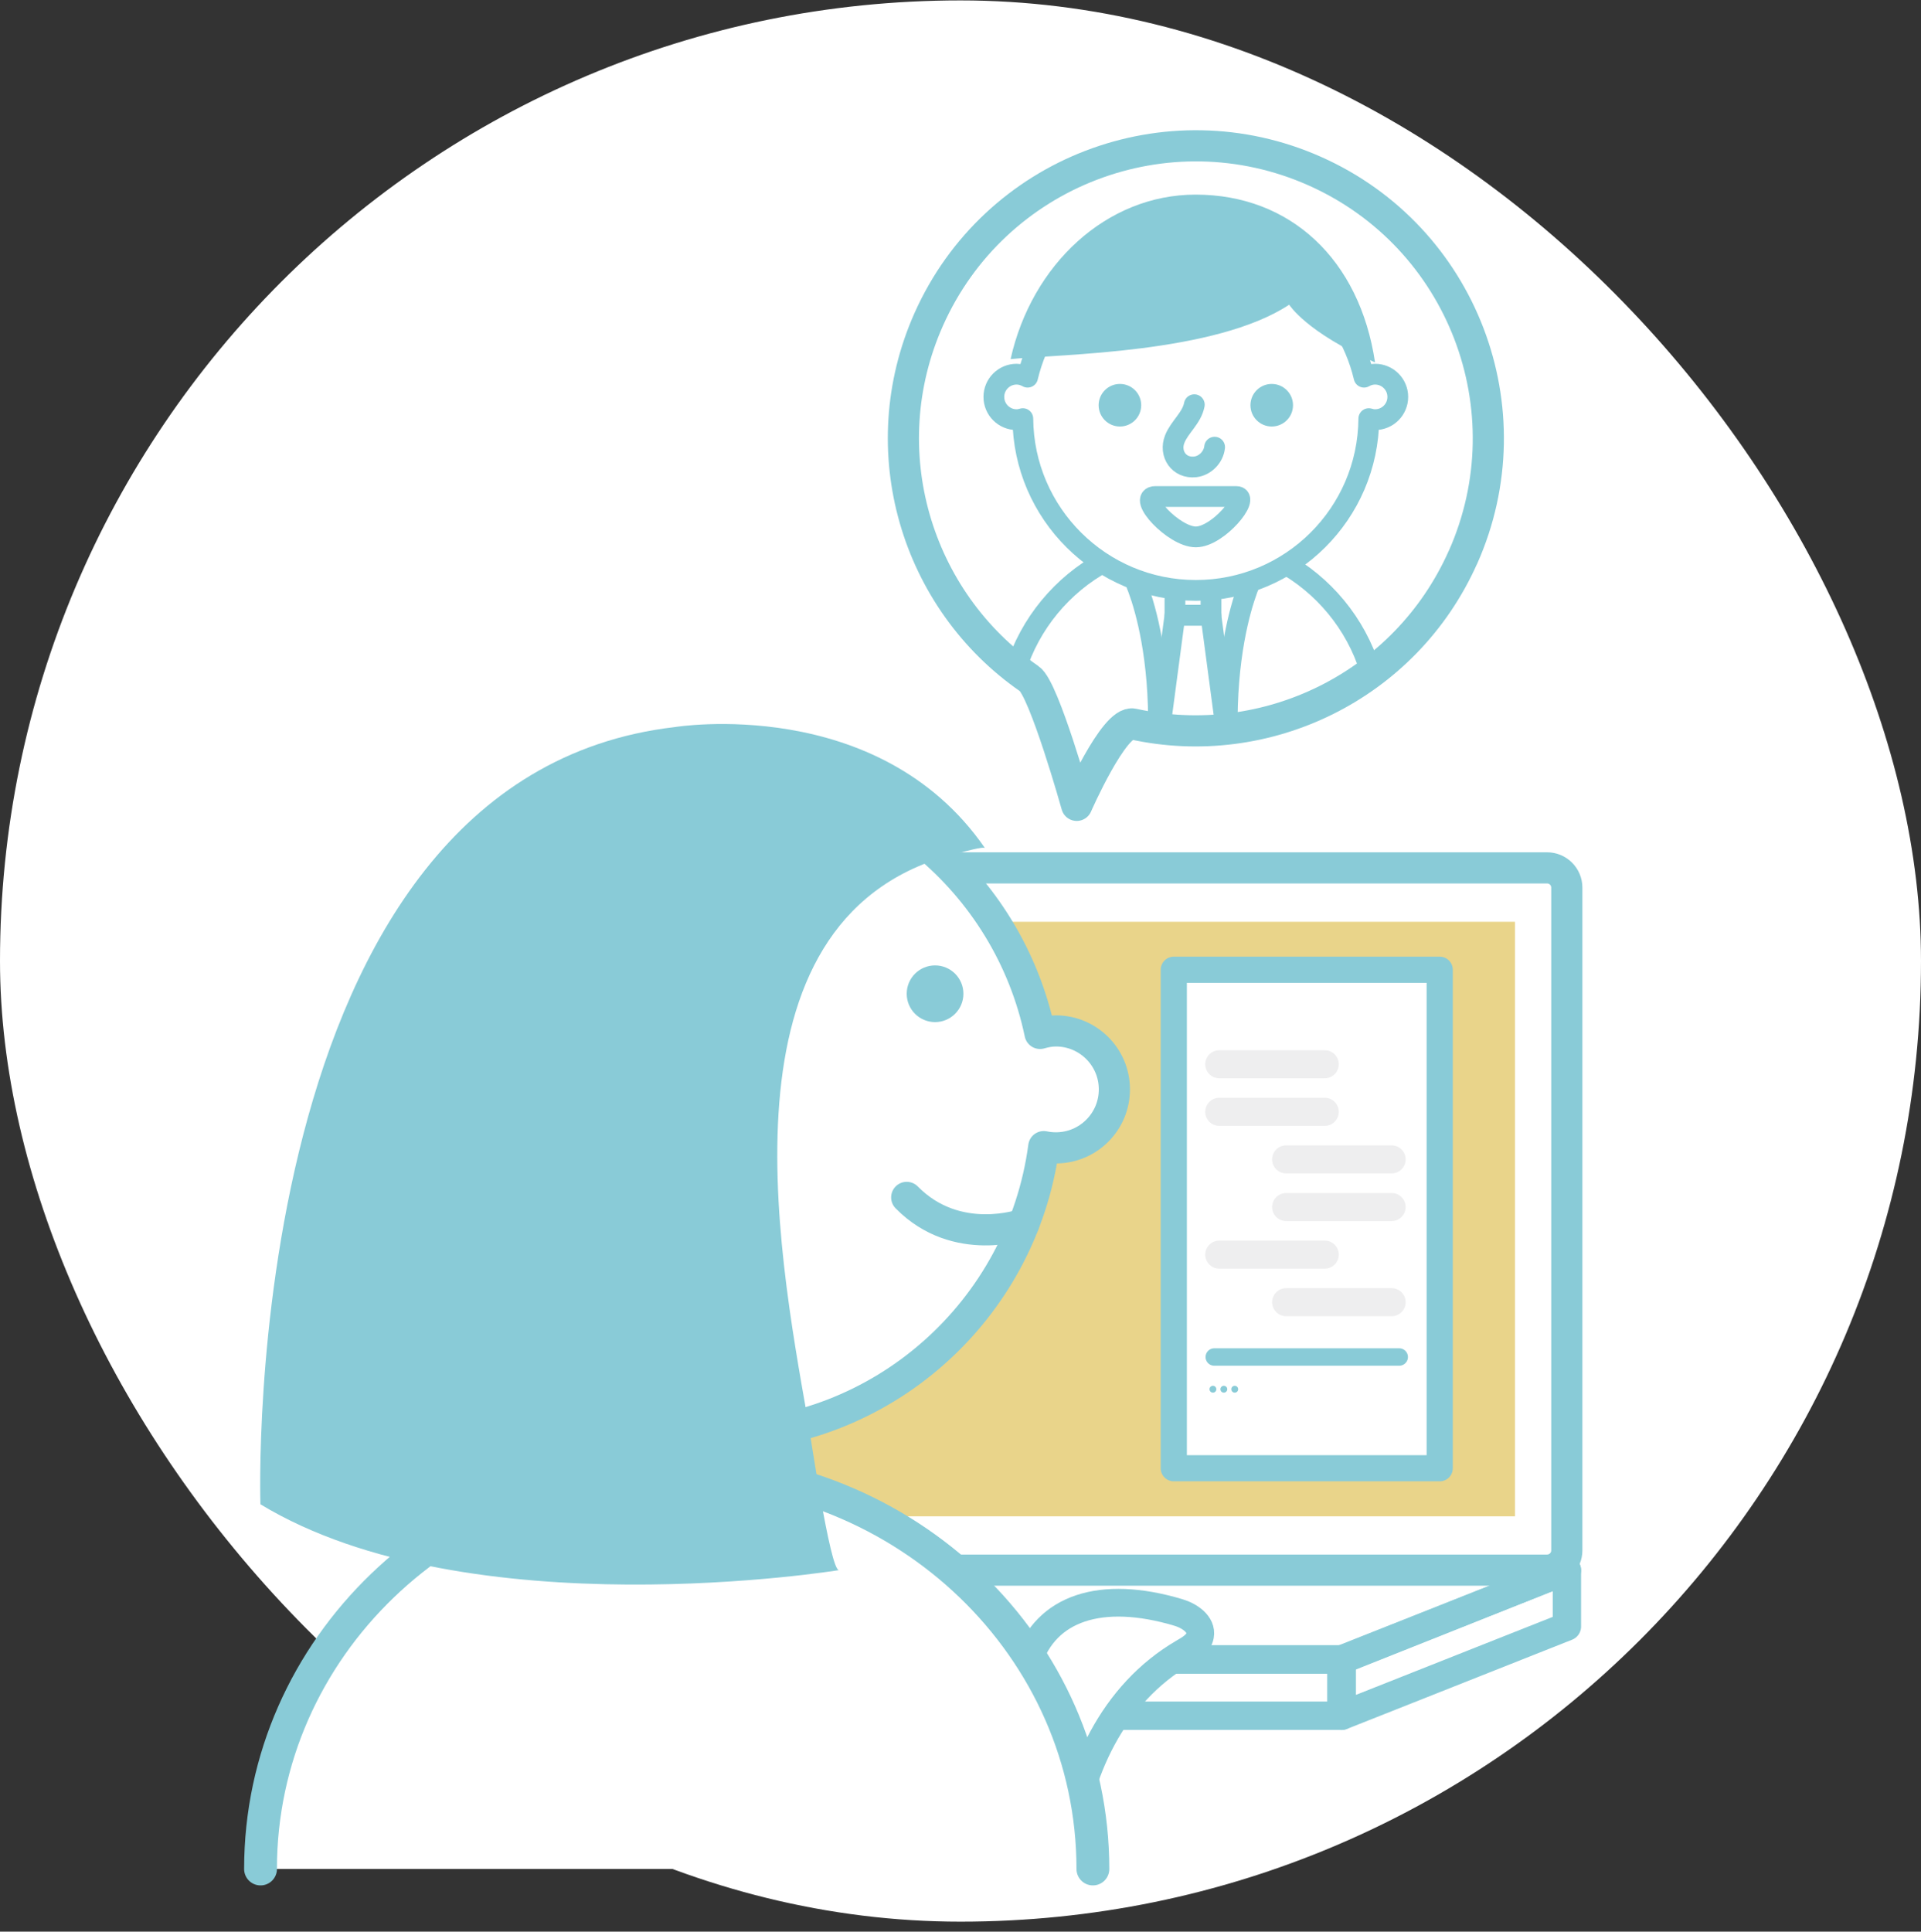 <svg width="185" height="186" viewBox="0 0 185 186" fill="none" xmlns="http://www.w3.org/2000/svg">
<rect x="0" y="0" width="185" height="186" fill="#333333" stroke="none"/>
<rect y="0.04" width="185" height="185" rx="92.5" fill="white"/>
<path d="M148.99 83.57H55.86C54.811 83.57 53.96 84.421 53.96 85.47V149.29C53.96 150.339 54.811 151.19 55.86 151.19H148.99C150.039 151.19 150.89 150.339 150.89 149.29V85.47C150.89 84.421 150.039 83.57 148.99 83.57Z" stroke="#89CBD7" stroke-width="3" stroke-linecap="round" stroke-linejoin="round"/>
<path d="M145.9 88.76H58.96V146.01H145.9V88.76Z" fill="#E9D48A"/>
<path d="M129.33 159.79H32.39L53.96 151.2H150.9L129.33 159.79Z" stroke="#89CBD7" stroke-width="2.73" stroke-linecap="round" stroke-linejoin="round"/>
<path d="M129.2 159.79H32.39V165.21H129.2V159.79Z" stroke="#89CBD7" stroke-width="2.73" stroke-linecap="round" stroke-linejoin="round"/>
<path d="M150.899 156.62L129.199 165.22V159.79L150.899 151.2V156.62Z" stroke="#89CBD7" stroke-width="2.73" stroke-linecap="round" stroke-linejoin="round"/>
<path d="M138.65 93.38H113.04V141.38H138.65V93.38Z" fill="white" stroke="#89CBD7" stroke-width="2.52" stroke-linecap="round" stroke-linejoin="round"/>
<path d="M116.94 130.67H134.75" stroke="#89CBD7" stroke-width="1.68" stroke-linecap="round" stroke-linejoin="round"/>
<path d="M127.58 119.46H117.42C116.675 119.46 116.07 120.064 116.07 120.81C116.07 121.556 116.675 122.16 117.42 122.16H127.58C128.326 122.16 128.93 121.556 128.93 120.81C128.93 120.064 128.326 119.46 127.58 119.46Z" fill="#EEEEEF"/>
<path d="M134.02 110.29H123.86C123.114 110.29 122.51 110.894 122.51 111.64C122.51 112.386 123.114 112.99 123.86 112.99H134.02C134.765 112.99 135.37 112.386 135.37 111.64C135.37 110.894 134.765 110.29 134.02 110.29Z" fill="#EEEEEF"/>
<path d="M127.58 105.71H117.42C116.675 105.71 116.07 106.314 116.07 107.06C116.07 107.806 116.675 108.41 117.42 108.41H127.58C128.326 108.41 128.93 107.806 128.93 107.06C128.93 106.314 128.326 105.71 127.58 105.71Z" fill="#EEEEEF"/>
<path d="M127.58 101.13H117.42C116.675 101.13 116.07 101.734 116.07 102.48C116.07 103.225 116.675 103.83 117.42 103.83H127.58C128.326 103.83 128.93 103.225 128.93 102.48C128.93 101.734 128.326 101.13 127.58 101.13Z" fill="#EEEEEF"/>
<path d="M134.02 124.04H123.86C123.114 124.04 122.51 124.644 122.51 125.39C122.51 126.136 123.114 126.74 123.86 126.74H134.02C134.765 126.74 135.37 126.136 135.37 125.39C135.37 124.644 134.765 124.04 134.02 124.04Z" fill="#EEEEEF"/>
<path d="M134.02 114.88H123.86C123.114 114.88 122.51 115.484 122.51 116.23C122.51 116.975 123.114 117.58 123.86 117.58H134.02C134.765 117.58 135.37 116.975 135.37 116.23C135.37 115.484 134.765 114.88 134.02 114.88Z" fill="#EEEEEF"/>
<path d="M116.81 134.1C116.993 134.1 117.14 133.952 117.14 133.77C117.14 133.588 116.993 133.44 116.81 133.44C116.628 133.44 116.48 133.588 116.48 133.77C116.48 133.952 116.628 134.1 116.81 134.1Z" fill="#89CBD7"/>
<path d="M117.86 134.1C118.043 134.1 118.19 133.952 118.19 133.77C118.19 133.588 118.043 133.44 117.86 133.44C117.678 133.44 117.53 133.588 117.53 133.77C117.53 133.952 117.678 134.1 117.86 134.1Z" fill="#89CBD7"/>
<path d="M118.91 134.1C119.092 134.1 119.24 133.952 119.24 133.77C119.24 133.588 119.092 133.44 118.91 133.44C118.728 133.44 118.58 133.588 118.58 133.77C118.58 133.952 118.728 134.1 118.91 134.1Z" fill="#89CBD7"/>
<path d="M99.001 160.04C100.681 154.86 106.001 153.03 113.491 155.27C114.561 155.59 115.771 156.4 115.571 157.5C115.431 158.28 114.651 158.74 113.971 159.13C107.131 163.12 103.721 170.68 102.921 178.28" fill="white"/>
<path d="M99.001 160.04C100.681 154.86 106.001 153.03 113.491 155.27C114.561 155.59 115.771 156.4 115.571 157.5C115.431 158.28 114.651 158.74 113.971 159.13C107.131 163.12 103.721 170.68 102.921 178.28" stroke="#89CBD7" stroke-width="2.67" stroke-linecap="round" stroke-linejoin="round"/>
<path d="M101.69 99.27C101.15 99.27 100.65 99.37 100.16 99.51C97.11 84.9 84.16 73.92 68.64 73.92C50.86 73.92 36.44 88.34 36.44 106.12C36.44 123.9 50.86 138.32 68.64 138.32C84.97 138.32 98.42 126.16 100.52 110.41C100.9 110.49 101.29 110.53 101.69 110.53C104.8 110.53 107.32 108.01 107.32 104.9C107.32 101.79 104.8 99.27 101.69 99.27Z" fill="white" stroke="#89CBD7" stroke-width="3" stroke-linecap="round" stroke-linejoin="round"/>
<path d="M90.05 98.42C91.558 98.42 92.78 97.198 92.78 95.69C92.78 94.182 91.558 92.96 90.05 92.96C88.543 92.96 87.32 94.182 87.32 95.69C87.32 97.198 88.543 98.42 90.05 98.42Z" fill="#89CBD7"/>
<path d="M25.09 179.97C25.09 158.66 43.03 141.39 65.17 141.39C87.31 141.39 105.25 158.66 105.25 179.97" fill="white"/>
<path d="M25.09 179.97C25.09 158.66 43.03 141.39 65.17 141.39C87.31 141.39 105.25 158.66 105.25 179.97" stroke="#89CBD7" stroke-width="3.16" stroke-linecap="round" stroke-linejoin="round"/>
<path d="M63.06 138.35H73.04V142.84C73.04 145.6 70.8 147.83 68.05 147.83C65.29 147.83 63.06 145.59 63.06 142.84V138.35Z" fill="white" stroke="#89CBD7" stroke-width="2.98" stroke-linecap="round" stroke-linejoin="round"/>
<path d="M94.87 81.67C94.73 81.47 92.67 82.06 92.47 82.1C68.83 87.69 74.79 119.72 77.81 136.81C78 137.9 79.94 151.19 80.79 151.19C80.79 151.19 45.14 157.01 25.08 144.85C25.08 144.85 22.77 74.91 64.99 70.01C64.99 70.01 84.58 66.79 94.86 81.67H94.87Z" fill="#89CBD7"/>
<path d="M98.59 117.87C98.59 117.87 92.14 120.2 87.32 115.3L98.59 117.87Z" fill="white"/>
<path d="M98.59 117.87C98.59 117.87 92.14 120.2 87.32 115.3" stroke="#89CBD7" stroke-width="3" stroke-linecap="round" stroke-linejoin="round"/>
<mask id="mask0_2444_22557" style="mask-type:luminance" maskUnits="userSpaceOnUse" x="87" y="14" width="57" height="64">
<path d="M140.883 53.67C135.343 66.1 121.913 72.54 109.123 69.72C107.293 69.32 103.693 77.55 103.693 77.55C103.693 77.55 100.553 66.34 99.133 65.36C88.203 57.81 83.843 43.33 89.443 30.75C95.773 16.54 112.413 10.16 126.623 16.48C140.833 22.8 147.213 39.45 140.893 53.66L140.883 53.67Z" fill="white"/>
</mask>
<g mask="url(#mask0_2444_22557)">
<path d="M114.873 87.7C124.748 87.7 132.753 79.695 132.753 69.82C132.753 59.945 124.748 51.94 114.873 51.94C104.998 51.94 96.993 59.945 96.993 69.82C96.993 79.695 104.998 87.7 114.873 87.7Z" fill="white" stroke="#89CBD7" stroke-width="2" stroke-linecap="round" stroke-linejoin="round"/>
<path d="M116.623 56.72H113.153V59.24H116.623V56.72Z" stroke="#89CBD7" stroke-width="2" stroke-linecap="round" stroke-linejoin="round"/>
<path d="M118.193 71.129L116.613 59.249H114.893H114.873H113.153L111.573 71.129L114.873 75.219H114.893L118.193 71.129Z" stroke="#89CBD7" stroke-width="2" stroke-linecap="round" stroke-linejoin="round"/>
<path d="M109.163 55.6C109.163 55.6 114.583 66.35 109.163 86.66" stroke="#89CBD7" stroke-width="2" stroke-linecap="round" stroke-linejoin="round"/>
<path d="M120.593 55.6C120.593 55.6 115.173 66.35 120.593 86.66" stroke="#89CBD7" stroke-width="2" stroke-linecap="round" stroke-linejoin="round"/>
<path d="M132.423 36.03C132.033 36.03 131.673 36.14 131.363 36.32C129.623 28.98 123.033 23.51 115.163 23.51C107.293 23.51 100.703 28.98 98.963 36.32C98.643 36.14 98.283 36.03 97.903 36.03C96.693 36.03 95.713 37.01 95.713 38.22C95.713 39.43 96.693 40.41 97.903 40.41C98.113 40.41 98.313 40.37 98.503 40.31C98.573 49.45 106.003 56.85 115.163 56.85C124.323 56.85 131.753 49.46 131.823 40.31C132.013 40.37 132.213 40.41 132.423 40.41C133.633 40.41 134.613 39.43 134.613 38.22C134.613 37.01 133.633 36.03 132.423 36.03Z" fill="white" stroke="#89CBD7" stroke-width="2" stroke-linecap="round" stroke-linejoin="round"/>
<path d="M107.853 41.07C108.985 41.07 109.903 40.152 109.903 39.02C109.903 37.888 108.985 36.97 107.853 36.97C106.721 36.97 105.803 37.888 105.803 39.02C105.803 40.152 106.721 41.07 107.853 41.07Z" fill="#89CBD7"/>
<path d="M122.473 41.07C123.605 41.07 124.523 40.152 124.523 39.02C124.523 37.888 123.605 36.97 122.473 36.97C121.341 36.97 120.423 37.888 120.423 39.02C120.423 40.152 121.341 41.07 122.473 41.07Z" fill="#89CBD7"/>
<path d="M115.017 38.97C114.767 40.265 113.599 41.099 113.13 42.284C112.581 43.68 113.52 45.127 115.106 44.956C116.064 44.846 116.873 44.012 116.973 43.058" stroke="#89CBD7" stroke-width="2" stroke-linecap="round" stroke-linejoin="round"/>
<path d="M119.053 47.81C120.472 47.81 117.313 51.7 115.163 51.7C113.013 51.7 109.471 47.81 111.273 47.81H119.063H119.053Z" stroke="#89CBD7" stroke-width="2" stroke-miterlimit="10"/>
<path d="M132.423 34.9C130.943 24.97 124.253 18.74 115.143 18.74C106.553 18.74 99.353 25.48 97.323 34.58C102.163 34.09 117.033 34.04 124.153 29.34C124.153 29.34 125.823 32.03 132.423 34.9Z" fill="#89CBD7"/>
</g>
<path d="M140.883 53.67C135.343 66.1 121.913 72.54 109.123 69.72C107.293 69.32 103.693 77.55 103.693 77.55C103.693 77.55 100.553 66.34 99.133 65.36C88.203 57.81 83.843 43.33 89.443 30.75C95.773 16.54 112.413 10.16 126.623 16.48C140.833 22.8 147.213 39.45 140.893 53.66L140.883 53.67Z" stroke="#89CBD7" stroke-width="3" stroke-linecap="round" stroke-linejoin="round"/>
</svg>
